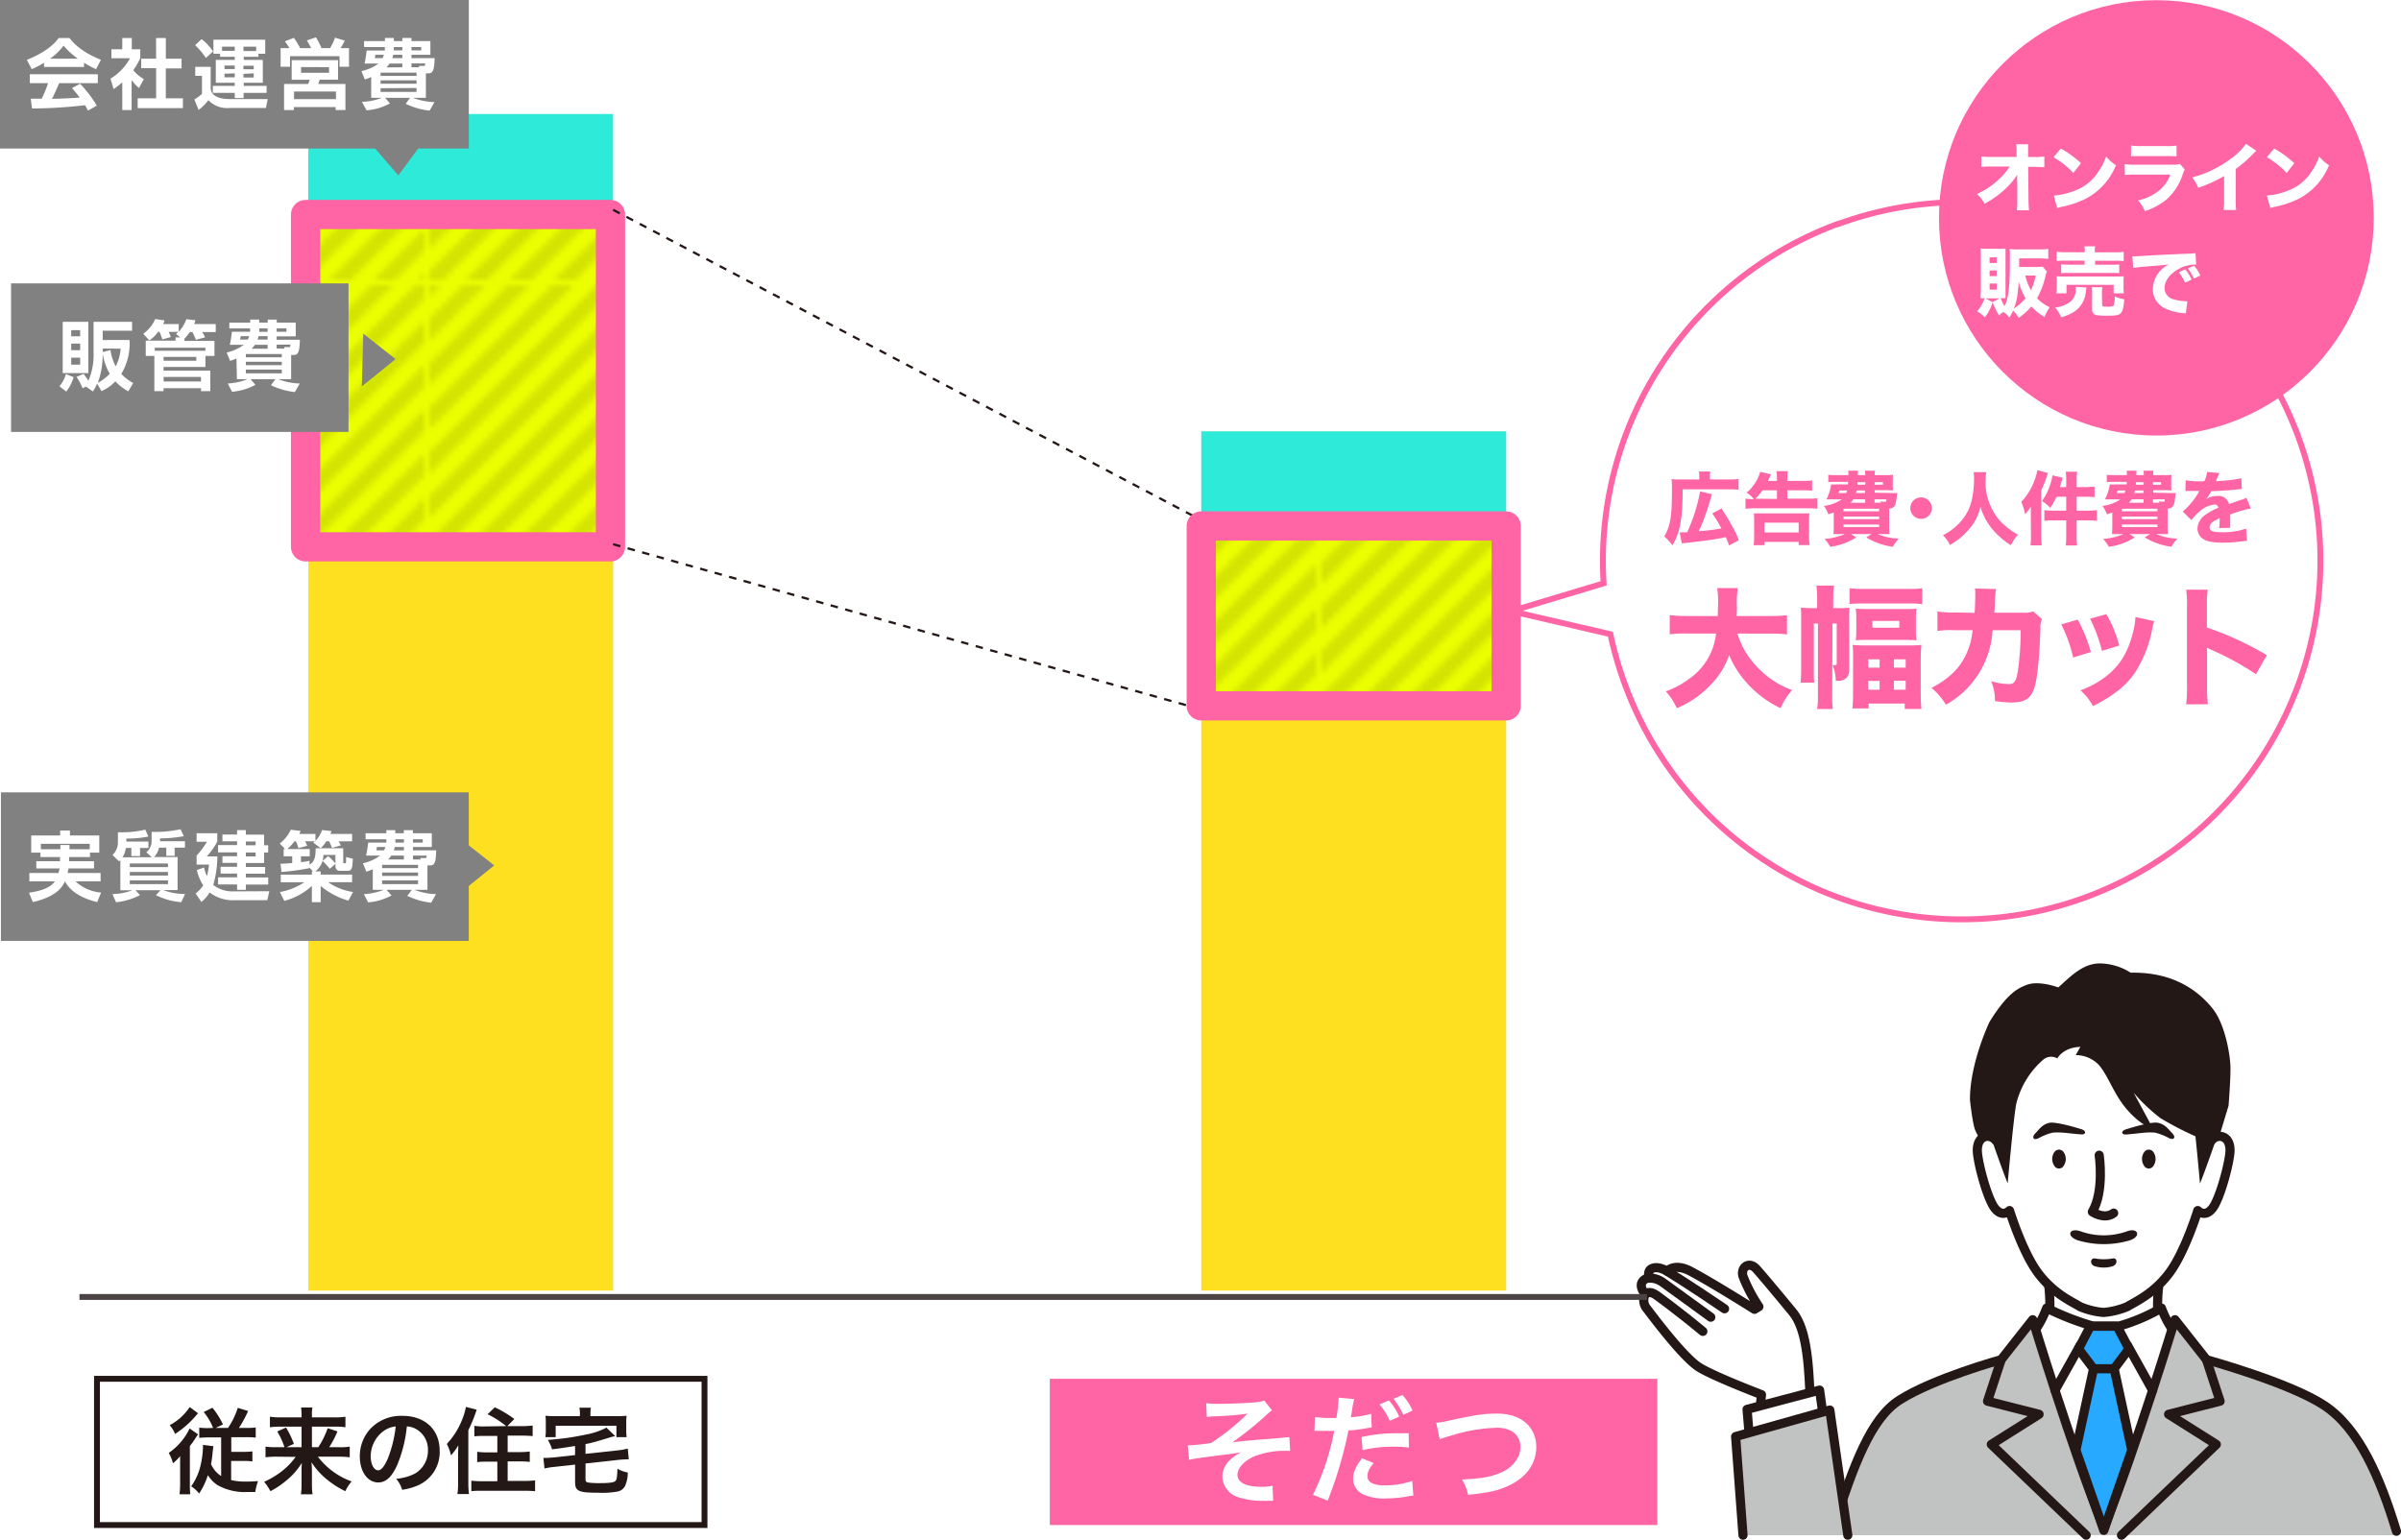 <svg xmlns="http://www.w3.org/2000/svg" xmlns:xlink="http://www.w3.org/1999/xlink" viewBox="0 0 490.93 314.93"><defs><style>.cls-1,.cls-10,.cls-15,.cls-17,.cls-20,.cls-8{fill:none;}.cls-2{fill:#231815;}.cls-3{isolation:isolate;}.cls-4{fill:#ffe021;}.cls-5{fill:#ecff00;}.cls-5,.cls-7,.cls-9{stroke:#ecff00;}.cls-14,.cls-15,.cls-20,.cls-5,.cls-7,.cls-9{stroke-miterlimit:10;stroke-width:1.2px;}.cls-6{fill:#2eead8;}.cls-7,.cls-9{opacity:0.12;mix-blend-mode:multiply;}.cls-7{fill:url(#新規パターンスウォッチ_23);}.cls-14,.cls-8{stroke:#ff64a5;}.cls-16,.cls-17,.cls-19,.cls-8{stroke-linecap:round;stroke-linejoin:round;}.cls-8{stroke-width:5.98px;}.cls-9{fill:url(#新規パターンスウォッチ_23-3);}.cls-10,.cls-15,.cls-16,.cls-17,.cls-19{stroke:#231815;}.cls-10{stroke-width:0.46px;stroke-dasharray:1.54;}.cls-11{fill:#ff64a5;}.cls-12,.cls-14,.cls-16{fill:#fff;}.cls-13{fill:#818181;}.cls-16,.cls-17,.cls-19{stroke-width:1.87px;}.cls-18{fill:#c1c2c2;}.cls-19{fill:#27a9ff;}.cls-20{stroke:#4c4345;}</style><pattern id="新規パターンスウォッチ_23" data-name="新規パターンスウォッチ 23" width="75.42" height="75.42" patternTransform="translate(-94.54 -32.82) scale(1.2 1.2)" patternUnits="userSpaceOnUse" viewBox="0 0 75.42 75.42"><rect class="cls-1" width="75.42" height="75.42"/><polygon class="cls-2" points="58.73 -56.84 -56.84 58.73 -58.73 56.84 56.84 -58.73 58.73 -56.84"/><polygon class="cls-1" points="60.62 -54.96 -54.96 60.61 -56.84 58.73 58.73 -56.84 60.62 -54.96"/><polygon class="cls-2" points="62.5 -53.07 -53.07 62.5 -54.96 60.61 60.62 -54.96 62.5 -53.07"/><polygon class="cls-1" points="64.39 -51.19 -51.19 64.39 -53.07 62.5 62.5 -53.07 64.39 -51.19"/><polygon class="cls-2" points="66.27 -49.3 -49.3 66.27 -51.19 64.39 64.39 -51.19 66.27 -49.3"/><polygon class="cls-1" points="68.16 -47.41 -47.41 68.16 -49.3 66.27 66.27 -49.3 68.16 -47.41"/><polygon class="cls-2" points="70.04 -45.53 -45.53 70.04 -47.41 68.16 68.16 -47.41 70.04 -45.53"/><polygon class="cls-1" points="71.93 -43.64 -43.65 71.93 -45.53 70.04 70.04 -45.53 71.93 -43.64"/><polygon class="cls-2" points="73.81 -41.76 -41.76 73.81 -43.65 71.93 71.93 -43.64 73.81 -41.76"/><polygon class="cls-1" points="75.7 -39.87 -39.87 75.7 -41.76 73.81 73.81 -41.76 75.7 -39.87"/><polygon class="cls-2" points="77.58 -37.99 -37.99 77.58 -39.87 75.7 75.7 -39.87 77.58 -37.99"/><polygon class="cls-1" points="79.47 -36.1 -36.1 79.47 -37.99 77.58 77.58 -37.99 79.47 -36.1"/><polygon class="cls-2" points="81.36 -34.22 -34.22 81.35 -36.1 79.47 79.47 -36.1 81.36 -34.22"/><polygon class="cls-1" points="83.24 -32.33 -32.33 83.24 -34.22 81.35 81.36 -34.22 83.24 -32.33"/><polygon class="cls-2" points="85.13 -30.45 -30.45 85.13 -32.33 83.24 83.24 -32.33 85.13 -30.45"/><polygon class="cls-1" points="87.01 -28.56 -28.56 87.01 -30.45 85.13 85.13 -30.45 87.01 -28.56"/><polygon class="cls-2" points="88.9 -26.68 -26.68 88.9 -28.56 87.01 87.01 -28.56 88.9 -26.68"/><polygon class="cls-1" points="90.78 -24.79 -24.79 90.78 -26.68 88.9 88.9 -26.68 90.78 -24.79"/><polygon class="cls-2" points="92.67 -22.9 -22.9 92.67 -24.79 90.78 90.78 -24.79 92.67 -22.9"/><polygon class="cls-1" points="94.55 -21.02 -21.02 94.55 -22.9 92.67 92.67 -22.9 94.55 -21.02"/><polygon class="cls-2" points="96.44 -19.13 -19.13 96.44 -21.02 94.55 94.55 -21.02 96.44 -19.13"/><polygon class="cls-1" points="98.32 -17.25 -17.25 98.32 -19.13 96.44 96.44 -19.13 98.32 -17.25"/><polygon class="cls-2" points="100.21 -15.36 -15.36 100.21 -17.25 98.32 98.32 -17.25 100.21 -15.36"/><polygon class="cls-1" points="102.1 -13.48 -13.48 102.09 -15.36 100.21 100.21 -15.36 102.1 -13.48"/><polygon class="cls-2" points="103.98 -11.59 -11.59 103.98 -13.48 102.09 102.1 -13.48 103.98 -11.59"/><polygon class="cls-1" points="105.87 -9.71 -9.71 105.87 -11.59 103.98 103.98 -11.59 105.87 -9.71"/><polygon class="cls-2" points="107.75 -7.82 -7.82 107.75 -9.71 105.87 105.87 -9.71 107.75 -7.82"/><polygon class="cls-1" points="109.64 -5.93 -5.93 109.64 -7.82 107.75 107.75 -7.82 109.64 -5.93"/><polygon class="cls-2" points="111.52 -4.05 -4.05 111.52 -5.93 109.64 109.64 -5.93 111.52 -4.05"/><polygon class="cls-1" points="113.41 -2.16 -2.16 113.41 -4.05 111.52 111.52 -4.05 113.41 -2.16"/><polygon class="cls-2" points="115.29 -0.28 -0.28 115.29 -2.16 113.41 113.41 -2.16 115.29 -0.28"/><polygon class="cls-1" points="117.18 1.61 1.61 117.18 -0.28 115.29 115.29 -0.28 117.18 1.61"/><polygon class="cls-2" points="119.06 3.49 3.49 119.06 1.61 117.18 117.18 1.61 119.06 3.49"/><polygon class="cls-1" points="120.95 5.38 5.38 120.95 3.49 119.06 119.06 3.49 120.95 5.38"/><polygon class="cls-2" points="122.84 7.26 7.26 122.83 5.38 120.95 120.95 5.38 122.84 7.26"/><polygon class="cls-1" points="124.72 9.15 9.15 124.72 7.26 122.83 122.84 7.26 124.72 9.15"/><polygon class="cls-2" points="126.61 11.03 11.04 126.61 9.15 124.72 124.72 9.15 126.61 11.03"/><polygon class="cls-1" points="128.49 12.92 12.92 128.49 11.04 126.61 126.61 11.03 128.49 12.92"/><polygon class="cls-2" points="130.38 14.81 14.81 130.38 12.92 128.49 128.49 12.92 130.38 14.81"/><polygon class="cls-1" points="132.26 16.69 16.69 132.26 14.81 130.38 130.38 14.81 132.26 16.69"/><polygon class="cls-2" points="134.15 18.58 18.58 134.15 16.69 132.26 132.26 16.69 134.15 18.58"/><polygon class="cls-1" points="136.03 20.46 20.46 136.03 18.58 134.15 134.15 18.58 136.03 20.46"/></pattern><pattern id="新規パターンスウォッチ_23-3" data-name="新規パターンスウォッチ 23" width="75.42" height="75.42" patternTransform="translate(-94.54 -28.3) scale(1.2 1.2)" patternUnits="userSpaceOnUse" viewBox="0 0 75.42 75.42"><rect class="cls-1" width="75.42" height="75.42"/><polygon class="cls-2" points="58.73 -56.84 -56.84 58.73 -58.73 56.84 56.84 -58.73 58.73 -56.84"/><polygon class="cls-1" points="60.62 -54.96 -54.96 60.61 -56.84 58.73 58.73 -56.84 60.62 -54.96"/><polygon class="cls-2" points="62.5 -53.07 -53.07 62.5 -54.96 60.61 60.62 -54.96 62.5 -53.07"/><polygon class="cls-1" points="64.39 -51.19 -51.19 64.39 -53.07 62.5 62.5 -53.07 64.39 -51.19"/><polygon class="cls-2" points="66.27 -49.3 -49.3 66.27 -51.19 64.39 64.39 -51.19 66.27 -49.3"/><polygon class="cls-1" points="68.16 -47.41 -47.41 68.16 -49.3 66.27 66.27 -49.3 68.16 -47.41"/><polygon class="cls-2" points="70.04 -45.53 -45.53 70.04 -47.41 68.16 68.16 -47.41 70.04 -45.53"/><polygon class="cls-1" points="71.93 -43.64 -43.65 71.93 -45.53 70.04 70.04 -45.53 71.93 -43.64"/><polygon class="cls-2" points="73.81 -41.76 -41.76 73.81 -43.65 71.93 71.93 -43.64 73.81 -41.76"/><polygon class="cls-1" points="75.7 -39.87 -39.87 75.7 -41.76 73.81 73.81 -41.76 75.7 -39.87"/><polygon class="cls-2" points="77.58 -37.99 -37.99 77.58 -39.87 75.7 75.7 -39.87 77.58 -37.99"/><polygon class="cls-1" points="79.47 -36.1 -36.1 79.47 -37.99 77.58 77.58 -37.99 79.47 -36.1"/><polygon class="cls-2" points="81.36 -34.22 -34.22 81.35 -36.1 79.47 79.47 -36.1 81.36 -34.22"/><polygon class="cls-1" points="83.24 -32.33 -32.33 83.24 -34.22 81.35 81.36 -34.22 83.24 -32.33"/><polygon class="cls-2" points="85.13 -30.45 -30.45 85.13 -32.33 83.24 83.24 -32.33 85.13 -30.45"/><polygon class="cls-1" points="87.01 -28.56 -28.56 87.01 -30.45 85.13 85.13 -30.45 87.01 -28.56"/><polygon class="cls-2" points="88.9 -26.68 -26.68 88.9 -28.56 87.01 87.01 -28.56 88.9 -26.68"/><polygon class="cls-1" points="90.78 -24.79 -24.79 90.78 -26.68 88.9 88.9 -26.68 90.78 -24.79"/><polygon class="cls-2" points="92.67 -22.9 -22.9 92.67 -24.79 90.78 90.78 -24.79 92.67 -22.9"/><polygon class="cls-1" points="94.55 -21.02 -21.02 94.55 -22.9 92.67 92.67 -22.9 94.55 -21.02"/><polygon class="cls-2" points="96.44 -19.13 -19.13 96.44 -21.02 94.55 94.55 -21.02 96.44 -19.13"/><polygon class="cls-1" points="98.32 -17.25 -17.25 98.32 -19.13 96.44 96.44 -19.13 98.32 -17.25"/><polygon class="cls-2" points="100.21 -15.36 -15.36 100.21 -17.25 98.32 98.32 -17.25 100.21 -15.36"/><polygon class="cls-1" points="102.1 -13.48 -13.48 102.09 -15.36 100.21 100.21 -15.36 102.1 -13.48"/><polygon class="cls-2" points="103.98 -11.59 -11.59 103.98 -13.48 102.09 102.1 -13.48 103.98 -11.59"/><polygon class="cls-1" points="105.87 -9.71 -9.71 105.87 -11.59 103.98 103.98 -11.59 105.87 -9.71"/><polygon class="cls-2" points="107.75 -7.82 -7.82 107.75 -9.71 105.87 105.87 -9.71 107.75 -7.82"/><polygon class="cls-1" points="109.64 -5.93 -5.93 109.64 -7.82 107.75 107.75 -7.82 109.64 -5.93"/><polygon class="cls-2" points="111.52 -4.05 -4.05 111.52 -5.93 109.64 109.64 -5.93 111.52 -4.05"/><polygon class="cls-1" points="113.41 -2.16 -2.16 113.41 -4.05 111.52 111.52 -4.05 113.41 -2.16"/><polygon class="cls-2" points="115.29 -0.28 -0.28 115.29 -2.16 113.41 113.41 -2.16 115.29 -0.28"/><polygon class="cls-1" points="117.18 1.61 1.61 117.18 -0.28 115.29 115.29 -0.28 117.18 1.61"/><polygon class="cls-2" points="119.06 3.49 3.49 119.06 1.61 117.18 117.18 1.61 119.06 3.49"/><polygon class="cls-1" points="120.95 5.38 5.38 120.95 3.49 119.06 119.06 3.49 120.95 5.38"/><polygon class="cls-2" points="122.84 7.26 7.26 122.83 5.38 120.95 120.95 5.38 122.84 7.26"/><polygon class="cls-1" points="124.72 9.15 9.15 124.72 7.26 122.83 122.84 7.26 124.72 9.15"/><polygon class="cls-2" points="126.61 11.03 11.04 126.61 9.15 124.72 124.72 9.15 126.61 11.03"/><polygon class="cls-1" points="128.49 12.92 12.92 128.49 11.04 126.61 126.61 11.03 128.49 12.92"/><polygon class="cls-2" points="130.38 14.81 14.81 130.38 12.92 128.49 128.49 12.92 130.38 14.81"/><polygon class="cls-1" points="132.26 16.69 16.69 132.26 14.81 130.38 130.38 14.81 132.26 16.69"/><polygon class="cls-2" points="134.15 18.58 18.58 134.15 16.69 132.26 132.26 16.69 134.15 18.58"/><polygon class="cls-1" points="136.03 20.46 20.46 136.03 18.58 134.15 134.15 18.58 136.03 20.46"/></pattern></defs><g class="cls-3"><g id="レイヤー_1" data-name="レイヤー 1"><rect class="cls-4" x="63.02" y="111.83" width="62.34" height="152.14"/><rect class="cls-5" x="63.02" y="43.12" width="62.34" height="68.2"/><rect class="cls-6" x="63.02" y="23.32" width="62.34" height="19.58"/><rect class="cls-4" x="245.62" y="145.85" width="62.34" height="118.12"/><rect class="cls-6" x="245.62" y="88.22" width="62.34" height="18.17"/><rect class="cls-5" x="245.62" y="107.77" width="62.34" height="37.08"/><rect class="cls-7" x="63.02" y="43.12" width="62.34" height="68.2"/><rect class="cls-8" x="62.48" y="43.88" width="62.34" height="67.96"/><rect class="cls-9" x="245.62" y="106.77" width="62.34" height="38.08"/><line class="cls-10" x1="125.36" y1="42.91" x2="245.62" y2="106.39"/><path class="cls-2" d="M36.83,300.06c0-.83,0-.95,0-2.22a10,10,0,0,1-1.46,1.45,8.54,8.54,0,0,0-.87-2.12,12.67,12.67,0,0,0,4.27-5l1.74,1.21a9.74,9.74,0,0,0-.63.92,16.36,16.36,0,0,1-1.06,1.46v7.62a21.28,21.28,0,0,0,.08,2.25H36.71a17.38,17.38,0,0,0,.12-2.23Zm3.67-11a2.68,2.68,0,0,0-.35.39,19.69,19.69,0,0,1-4.34,3.83,8,8,0,0,0-1.1-1.79,11.15,11.15,0,0,0,4.08-3.7Zm3.07,3a11.66,11.66,0,0,0-1.92-3.25l1.78-.88a15.7,15.7,0,0,1,2.16,3.42l-1.5.71h2.53a15.65,15.65,0,0,0,2-4.11l2.11.65a23.44,23.44,0,0,1-1.88,3.46h1.5a14.63,14.63,0,0,0,1.94-.09v2.07a18.46,18.46,0,0,0-2-.09h-3v3h2.42a13.12,13.12,0,0,0,1.9-.1v2.06a14.15,14.15,0,0,0-1.94-.1H47.26v3.91a12.43,12.43,0,0,0,3,.31c.67,0,1.25,0,2.5-.1a11.74,11.74,0,0,0-.56,2.23l-1.57,0a11.3,11.3,0,0,1-6.21-1.44,6.78,6.78,0,0,1-1.92-2,14.71,14.71,0,0,1-1.78,3.75A7,7,0,0,0,39.09,304,11.91,11.91,0,0,0,41,299.75a17.56,17.56,0,0,0,.5-3.79,3,3,0,0,0,0-.44l2.15.28c-.06.33-.1.54-.16,1.1a24,24,0,0,1-.34,2.56,5.52,5.52,0,0,0,2.07,2.44V294H42.8a17.09,17.09,0,0,0-2.06.09V292a14.42,14.42,0,0,0,1.91.09Z"/><path class="cls-2" d="M56.53,297.94a18.57,18.57,0,0,0-2.24.12v-2.18a13.41,13.41,0,0,0,2.23.12h1.65a15.91,15.91,0,0,0-1.48-3.22l1.8-.8a18.47,18.47,0,0,1,1.6,3.34l-1.52.68h3.09v-4.2H57.32a16.26,16.26,0,0,0-2.13.12v-2.16a14.11,14.11,0,0,0,2.25.14h4.22v-.54a13.37,13.37,0,0,0-.09-1.48h2.3a8.2,8.2,0,0,0-.09,1.5v.52h4.57a12.49,12.49,0,0,0,2.28-.14v2.16a12.37,12.37,0,0,0-2.15-.12h-4.7V296h1.3A17.31,17.31,0,0,0,67,292.11l2,.66A19.21,19.21,0,0,1,67.31,296h2a11.48,11.48,0,0,0,2.2-.12v2.18a18,18,0,0,0-2.3-.12H65A15,15,0,0,0,71.9,303a8.39,8.39,0,0,0-1.29,2,18.78,18.78,0,0,1-4.36-2.91,14.84,14.84,0,0,1-2.55-3c.06,1,.08,1.42.08,1.83v2.71a11.94,11.94,0,0,0,.13,2H61.53a12.43,12.43,0,0,0,.13-2V301c0-.6,0-1,.06-1.79a14.33,14.33,0,0,1-3.19,3.62A17.69,17.69,0,0,1,55.29,305,10,10,0,0,0,54,303.08a16.72,16.72,0,0,0,4.71-3.1,14.27,14.27,0,0,0,1.74-2Z"/><path class="cls-2" d="M81.24,299.59c-1.1,2.49-2.33,3.62-3.9,3.62-2.19,0-3.77-2.23-3.77-5.33a8.26,8.26,0,0,1,2.12-5.6,8.59,8.59,0,0,1,6.6-2.69c4.61,0,7.61,2.81,7.61,7.14a7.4,7.4,0,0,1-4.67,7.17,12.21,12.21,0,0,1-3,.81A6,6,0,0,0,81,302.46a10.24,10.24,0,0,0,3.83-1.06,5.39,5.39,0,0,0,2.67-4.81,4.78,4.78,0,0,0-2.37-4.27,4.15,4.15,0,0,0-1.94-.57A27.62,27.62,0,0,1,81.24,299.59Zm-2.83-6.88a6.44,6.44,0,0,0-2.61,5.19c0,1.58.67,2.83,1.52,2.83.63,0,1.28-.81,2-2.46a25.34,25.34,0,0,0,1.59-6.51A4.93,4.93,0,0,0,78.41,292.71Z"/><path class="cls-2" d="M93.66,297.81c0-.5,0-.89.06-2.2a13.27,13.27,0,0,1-1.5,2.06,10.09,10.09,0,0,0-.86-2.33,15.65,15.65,0,0,0,3.17-5.08,12.47,12.47,0,0,0,.73-2.5l2.21.56a31.09,31.09,0,0,1-1.71,4.21v10.82a17.28,17.28,0,0,0,.13,2.23H93.53a13.85,13.85,0,0,0,.13-2.25Zm9.84-6.12a19,19,0,0,0-3.81-2.43l1.48-1.42a23.25,23.25,0,0,1,4,2.39l-1.44,1.46h2.9a17.68,17.68,0,0,0,2.28-.12v2.16c-.67-.06-1.4-.1-2.23-.1h-2.88V297h2.39a16.37,16.37,0,0,0,2.13-.12V299c-.62-.06-1.31-.1-2.12-.1h-2.4v4h3.33a21.34,21.34,0,0,0,2.28-.11V305c-.69-.06-1.34-.09-2.3-.09H98.66c-.94,0-1.58,0-2.29.09v-2.15a20.36,20.36,0,0,0,2.21.11h3.11v-4h-2c-.81,0-1.48,0-2.12.1v-2.12a15.89,15.89,0,0,0,2.12.12h2v-3.37H99.18c-.81,0-1.52,0-2.19.1v-2.16a12.49,12.49,0,0,0,2.17.12Z"/><path class="cls-2" d="M117.58,295.75c-2.35.38-2.35.38-4.69.69a9.6,9.6,0,0,0-.88-1.94,51.86,51.86,0,0,0,7.85-1.1A14.33,14.33,0,0,0,124,292l1.79,1.73a12.45,12.45,0,0,0-1.48.4c-2.23.67-3.3,1-4.59,1.23v2l6.57-.71a13.5,13.5,0,0,0,2.07-.37l.21,2.2a2.31,2.31,0,0,0-.34,0c-.35,0-1.25.06-1.77.11l-6.74.74v3.19c0,.48.1.6.54.71a17.45,17.45,0,0,0,2.34.12c1.86,0,2.79-.12,3.15-.37s.42-.73.5-2.58a6.14,6.14,0,0,0,2.11.77,6.71,6.71,0,0,1-.44,2.48,2.16,2.16,0,0,1-1.71,1.43,17.79,17.79,0,0,1-3.9.23c-4,0-4.72-.31-4.72-2.18v-3.57l-4.17.46a14.47,14.47,0,0,0-2.09.34l-.22-2.17h.39c.38,0,1.21-.06,1.73-.1l4.36-.48Zm1-6.72a5.1,5.1,0,0,0-.12-1.11h2.36a5.8,5.8,0,0,0-.09,1.11v.62H126a20.67,20.67,0,0,0,2.13-.08,8.8,8.8,0,0,0-.08,1.43v1.46a10.91,10.91,0,0,0,.08,1.48h-2.09v-2.33H113.62v2.33h-2.11a8.32,8.32,0,0,0,.09-1.5V291a9.87,9.87,0,0,0-.07-1.43,20,20,0,0,0,2.11.08h4.92Z"/><rect class="cls-11" x="214.65" y="282.01" width="124.22" height="29.91"/><path class="cls-12" d="M246.63,287a15.84,15.84,0,0,0,2.38.13c2.19,0,5.32-.13,7.21-.27a8.58,8.58,0,0,0,2.28-.39l1.58,2a10.13,10.13,0,0,0-1.41,1.19A70.31,70.31,0,0,1,252,295c1.21-.17,3-.34,5.9-.58l3.2-.25,1.73-.17a4,4,0,0,0,.8-.09l.17,2.84h-.73a16.43,16.43,0,0,0-6.75,1.19c-2,.9-3.3,2.39-3.3,3.7,0,1.58,1.75,2.46,4.88,2.46a9.35,9.35,0,0,0,2.3-.22l.12,3.09a8.06,8.06,0,0,0-.89,0c-.17,0-.56,0-1.24,0h-.32a15.55,15.55,0,0,1-4.51-.69,4.55,4.55,0,0,1-3.43-4.25,4.65,4.65,0,0,1,1.31-3.16,8.33,8.33,0,0,1,2.6-1.85c-1,.19-1.82.32-3,.46s-2,.24-2.68.34c-1,.12-2.28.29-3.9.54a7.94,7.94,0,0,0-1.12.24l-.29-3a2.15,2.15,0,0,0,.39,0c.48,0,1.5-.08,2.08-.15l.93-.12c.58-.05.82-.1,1.38-.19a46.25,46.25,0,0,0,7.45-6,60.13,60.13,0,0,1-6.77.54,13.3,13.3,0,0,0-1.55.14Z"/><path class="cls-12" d="M268.87,289.82a20,20,0,0,0,3.25.21l1.12,0a31.28,31.28,0,0,0,.46-3.72,2.72,2.72,0,0,0,0-.44l3.21.29a13.78,13.78,0,0,0-.46,2.34c-.12.68-.15.83-.25,1.38a20.63,20.63,0,0,0,4.16-.72l.12,2.79-.78.12a31,31,0,0,1-4,.51c-.27,1.51-.87,4.09-1.51,6.3a79,79,0,0,1-2.72,8.05l-3-1.19a52.16,52.16,0,0,0,4.34-13.08l-.31,0H271l-.78,0c-.44,0-.78,0-1,0a3,3,0,0,0-.46,0Zm12,9.43c-1,1.22-1.26,1.83-1.26,2.7,0,1.24,1.21,1.87,3.64,1.87a17.66,17.66,0,0,0,5.51-.92l.22,3c-.44.05-.63.07-1.19.17a25.65,25.65,0,0,1-4.52.41,9.82,9.82,0,0,1-4.88-1,3.52,3.52,0,0,1-1.72-3c0-1.31.46-2.38,1.8-4.23Zm7.21-3.18a23.64,23.64,0,0,0-3.06-.17,26.46,26.46,0,0,0-6.41.7l-.22-2.67a31,31,0,0,1,7.24-.78l2.4,0ZM284,286.44a12.64,12.64,0,0,1,2.09,3.3l-1.92.88a14.44,14.44,0,0,0-2.09-3.38Zm2.94,2.94a15.86,15.86,0,0,0-2-3.28l1.82-.78a12.71,12.71,0,0,1,2.07,3.18Z"/><path class="cls-12" d="M293.67,291a16.4,16.4,0,0,0,2.84-.49c5.54-1.19,6.85-1.38,9.67-1.38,4.81,0,7.94,2.7,7.94,6.83,0,3.31-1.94,6.1-5.39,7.78-2.21,1.1-4.11,1.53-8.55,2a10.37,10.37,0,0,0-1.24-3.14c3.89-.17,5.93-.53,8-1.43a6.77,6.77,0,0,0,3.67-3.6,5.38,5.38,0,0,0,.26-1.73,3.58,3.58,0,0,0-1.84-3.16,6.31,6.31,0,0,0-3.13-.65,34.4,34.4,0,0,0-9.57,1.72,8.94,8.94,0,0,0-1.94.68Z"/><line class="cls-10" x1="125.36" y1="111.31" x2="243.03" y2="144.37"/><rect class="cls-13" x="2.26" y="57.96" width="69" height="30.38"/><path class="cls-12" d="M15.06,77.15a8.71,8.71,0,0,1-1.52,2.94L12.15,79a6.14,6.14,0,0,0,1.32-2.5ZM12.82,65.82h5.25V76.31H12.82Zm1.74,1.71v1.25h1.83V67.53Zm0,2.75v1.35h1.83V70.28Zm0,2.88v1.42h1.83V73.16Zm5.3,5.3A10.17,10.17,0,0,1,19,80.07l-1.42-1-.7.35a9.23,9.23,0,0,0-1.26-2.33l1.45-.61a8.68,8.68,0,0,1,1,1.41,13.34,13.34,0,0,0,1.06-5.73V65.82H27v1.82H21v1.9h5.49a12,12,0,0,1-1.69,6.94,9.78,9.78,0,0,0,2.43,1.86l-1,1.7A10.17,10.17,0,0,1,23.59,78a8.81,8.81,0,0,1-2.84,2Zm2.6-2A11.7,11.7,0,0,1,21,72.32a17.05,17.05,0,0,1-1,6A10.18,10.18,0,0,0,22.46,76.44ZM21,71.29V72l1.59-.39a10,10,0,0,0,1.07,3.32,9,9,0,0,0,1-3.62Z"/><path class="cls-12" d="M36.84,69,36,68.33l.47-.45h-2a6.1,6.1,0,0,1,.45,1.06l-1.74.48a8.42,8.42,0,0,0-.58-1.54h-.29a6.61,6.61,0,0,1-1.78,1.74l-1.24-1.36a7.1,7.1,0,0,0,2.44-3l1.92.27a4.94,4.94,0,0,1-.3.75h3.19v1.57a7.13,7.13,0,0,0,1.56-2.57l1.85.22a4.32,4.32,0,0,1-.26.78h4.42v1.64H41.32A4.71,4.71,0,0,1,41.93,69l-1.88.5a11.91,11.91,0,0,0-.7-1.57H38.8a9.44,9.44,0,0,1-1.09,1.34v.45h6.14V72.8H42v2.25H33.44v.76H43V80H41.1V79.4H33.44V80H31.56V72.8H29.8V69.67h6.1V69ZM42,71.13H31.64v.61H42Zm-8.54,2.66h6.68V73H33.44Zm0,4.24H41.1v-.94H33.44Z"/><path class="cls-12" d="M48.35,73.32c-.59.25-.91.37-1.3.5l-.7-1.72a9.41,9.41,0,0,0,3.5-1.57H47c.23-1.22.26-1.36.42-2.67h3.72a.65.65,0,0,0,0-.2v-.49H46.89V66h4.27v-.64H53V66h1.74v-.64h1.85V66h3.88v2.8H56.57v.69h4.75c-.07,2.14-.23,3.12-1.23,3.12h-.56v4.94H56.87a13.27,13.27,0,0,0,4.42.89l-1,1.75a15,15,0,0,1-4.89-1.4l.93-1.24h-5.1l1,1.16a12.19,12.19,0,0,1-4.78,1.42l-.88-1.69a12.9,12.9,0,0,0,4.07-.89h-2.2Zm.86-4.56c0,.07-.08.46-.12.69h1.57a3.22,3.22,0,0,0,.28-.69Zm1.06,3.65v.67h7.35v-.67Zm0,1.58v.7h7.35V74Zm0,1.6v.77h7.35v-.77Zm4.45-4.27v-.79H52.11a5.37,5.37,0,0,1-.64.79Zm0-2.56H52.85a2.81,2.81,0,0,1-.2.69h2.07Zm0-.9v-.69H53v.69Zm1.85,0h2v-.69h-2Zm1.58,3.46L58.08,71h1c.17,0,.3,0,.3-.51H56.57v.79Z"/><rect class="cls-13" width="95.86" height="30.38"/><path class="cls-12" d="M9,12.84a20.52,20.52,0,0,1-2.51,1.31l-1-1.91C9.26,10.75,11.11,9,12,7.78h2.21c.84,1.06,2.37,2.8,6.43,4.46l-1,1.9a15.44,15.44,0,0,1-2.46-1.33v.89H9Zm9,9.78c-.17-.31-.28-.54-.62-1.1a98.77,98.77,0,0,1-10.84.67l-.25-2,2.23,0A22.59,22.59,0,0,0,9.83,17H6.1V15.18H20V17h-7.9c-.59,1.39-1,2.28-1.46,3.21.5,0,3.1-.06,5.65-.26-.34-.47-.75-1-1.57-1.94l1.65-.89a24.92,24.92,0,0,1,3.42,4.48ZM15.91,12A16.09,16.09,0,0,1,13,9.34,12.4,12.4,0,0,1,10.24,12Z"/><path class="cls-12" d="M26.91,22.5H25V16.84a16.57,16.57,0,0,1-1.77,1.38l-.64-2.13a11.15,11.15,0,0,0,4-4.18H22.78V10.08H25V7.78h1.95v2.3h1.73v1.83a15.48,15.48,0,0,1-1.43,2.45,7.42,7.42,0,0,0,2.16,1.81L28.42,18a10.46,10.46,0,0,1-1.51-1.61Zm5-14.72h2V12h3.21v2H33.9v6.11h3.5v2H28.15v-2h3.77V13.94H28.87V12h3.05Z"/><path class="cls-12" d="M39.92,13.67h3.16V18c0,1.25,1.12,2.26,3.85,2.26h7.81l-.36,1.82H47a5.3,5.3,0,0,1-4.39-1.59,10.14,10.14,0,0,1-2,2l-.87-2.14a10.28,10.28,0,0,0,1.56-1.15V15.51H39.92ZM41.21,8a10.94,10.94,0,0,1,2.35,2.51L42.1,11.86a14.79,14.79,0,0,0-2.2-2.62ZM45,11H43.64V8.12H54.23V11H52.84v.61h-3v.64h3.9v4.68h-3.9v.64h4.68V19H49.81v1.05H48V19H43.52V17.57H48v-.64H44.12V12.25H48v-.64H45ZM48,10.4V9.55h-2.6v.85Zm-2.1,3v.73H48v-.73Zm0,1.67v.75H48V15Zm3.88-4.63h2.6V9.55h-2.6Zm0,3v.73h2.1v-.73Zm0,1.67v.75h2.1V15Z"/><path class="cls-12" d="M59.19,9.85a15.22,15.22,0,0,0-.94-1.4l1.84-.71a16,16,0,0,1,1.29,2.11h2.25c-.33-.66-.69-1.25-.89-1.58l1.87-.63a15.23,15.23,0,0,1,1.13,2.21h1.75a9.86,9.86,0,0,0,1-2.14l2,.58a10,10,0,0,1-.87,1.56h1.74v3.81H69.42V11.49H59.3v2.17H57.38V9.85Zm9.93,2.45v4H65.37c-.06.17-.23.7-.31.87h5.57v5.33h-2v-.6H60.08v.6h-2V17.18H63a5,5,0,0,0,.33-.87H59.64v-4Zm-9,6.42v1.56h8.58V18.72Zm1.44-5v1.16h5.72V13.73Z"/><path class="cls-12" d="M75.9,15.76c-.59.25-.91.37-1.3.5l-.7-1.72A9.41,9.41,0,0,0,77.4,13H74.55c.23-1.22.26-1.36.42-2.67h3.72a.65.65,0,0,0,0-.2V9.62H74.44V8.4h4.27V7.76h1.82V8.4h1.74V7.76h1.86V8.4H88v2.81H84.13v.68h4.74C88.8,14,88.64,15,87.64,15h-.56v5H84.42a13.25,13.25,0,0,0,4.42.88l-1,1.75a15,15,0,0,1-4.89-1.4L83.84,20h-5.1l1,1.15a12,12,0,0,1-4.78,1.42L74,20.84A12.85,12.85,0,0,0,78.1,20H75.9Zm.86-4.55-.12.68h1.57a3.07,3.07,0,0,0,.28-.68Zm1.06,3.65v.67h7.35v-.67Zm0,1.57v.7h7.35v-.7Zm0,1.61v.76h7.35V18Zm4.45-4.28V13H79.66a5.37,5.37,0,0,1-.64.79Zm0-2.55H80.4a2.89,2.89,0,0,1-.2.68h2.07Zm0-.91V9.62H80.53v.68Zm1.86,0h2V9.62h-2Zm1.57,3.46-.06-.28h1c.17,0,.3,0,.3-.51H84.13v.79Z"/><rect class="cls-13" x="0.19" y="162.06" width="95.66" height="30.38"/><path class="cls-12" d="M14.13,175.3v.85h5.09v1.48H14c0,.18-.06.39-.17.92h6.74v1.72H15.44a8.67,8.67,0,0,0,5.23,2.29l-.79,1.95c-1.43-.36-5.08-1.35-6.59-4.24h0c-.61,1.23-1.73,3.1-6.58,4.24l-.78-1.92c2.29-.35,4.26-.9,5.29-2.32H6v-1.72h6c0-.23.1-.45.18-.92H7.42v-1.48h4.85v-.85h-4v-.91H6.38v-3.51H12.3v-1h2v1h6v3.51H18.4v.91Zm4.22-1.6v-1.12h-10v1.12h4v-.87h1.86v.87Z"/><path class="cls-12" d="M31.05,175.33l-1.13-1A3,3,0,0,0,31,172v-1.86a24.27,24.27,0,0,0,5.91-.53l.68,1.42a29,29,0,0,1-4.86.45v.58h5.09v1.31H35.71v1.67H34v-1.67H32.5a3.76,3.76,0,0,1-1,1.92h4.81v6.76H33.37a12.41,12.41,0,0,0,4.47.8l-.78,1.67a13.7,13.7,0,0,1-5.18-1.44l.95-1H27.71l.91,1a13.46,13.46,0,0,1-4.9,1.46L23,182.87a12.36,12.36,0,0,0,4.07-.78H24.61v-6.2l-.27.29L23,174.87a3.49,3.49,0,0,0,1.11-2.65v-2a20.86,20.86,0,0,0,5.6-.53l.63,1.41a21.53,21.53,0,0,1-4.5.41v.61h4.51v1.31H28.64v1.67H26.86v-1.67H25.73a4.37,4.37,0,0,1-.7,1.92Zm3.3,1.28H26.54v.74h7.81Zm0,1.73H26.54v.74h7.81Zm0,1.73H26.54v.76h7.81Z"/><path class="cls-12" d="M55.07,182.28l-.42,1.84H48a7.75,7.75,0,0,1-5.14-1.59,7,7,0,0,1-1.68,1.95L40,182.75a6.58,6.58,0,0,0,1.55-1.67,9.53,9.53,0,0,1-1.3-3.13l1.47-.52a8.86,8.86,0,0,0,.6,1.78,17.15,17.15,0,0,0,.42-2.37H40.2V175a19.33,19.33,0,0,0,2.12-2.83H40.2v-1.75h4.22v1.75a15.25,15.25,0,0,1-2.15,3h2.17A21,21,0,0,1,43.6,181a6.45,6.45,0,0,0,4.07,1.32Zm-4.8-11.57H54v2.17h.83v1.49H54v2.14H50.27v.81h3.94v1.38H50.27v.77h4.57v1.46H50.27V182H48.48v-1.1H44.59v-1.46h3.89v-.77H45.11v-1.38h3.37v-.81h-3v-1.35h3v-.79H44.59v-1.49h3.89v-.77h-3v-1.4h3v-.9h1.79Zm2,1.4h-2v.77h2Zm0,2.26h-2v.79h2Z"/><path class="cls-12" d="M63.29,177.46v.1a45.6,45.6,0,0,1-5.73.78l-.21-1.67c.35,0,1.2-.06,2.4-.14v-1.39H58v-1.48h.3l-1.11-1.14a7.21,7.21,0,0,0,2.26-2.81l2,.24a3.28,3.28,0,0,1-.25.62h3.3V172a5.91,5.91,0,0,0,1.35-2.23l1.92.21a4.29,4.29,0,0,1-.21.59H72v1.51H69.23a6.21,6.21,0,0,1,.45.84l-1.79.5c-.15-.4-.42-1-.59-1.34h-.59a6.12,6.12,0,0,1-1.14,1.39l-1.51-1.12.32-.27h-2a5.93,5.93,0,0,1,.43.91l-1.8.48a8.55,8.55,0,0,0-.5-1.39h-.3a9.87,9.87,0,0,1-1.46,1.58h4.58v1.48H61.54v1.22c.92-.13,1.26-.19,1.75-.29v.8c1-.62,1.24-1.5,1.26-3.37h5.63v2.75c0,.21,0,.32.19.32.33,0,.36,0,.39-.28,0-.12,0-.84,0-1l1.38.35c-.08,1.69-.11,2.47-1.05,2.47H69.48c-.78,0-.9-.7-.9-1.06v-.36l-1.14,1a15.64,15.64,0,0,0-1.49-1.6l1.15-1a12,12,0,0,1,1.48,1.52v-1.75H66.12a4.2,4.2,0,0,1-1.65,3.37h1.1v.65H72v1.56H67.1a12,12,0,0,0,5.08,2l-.94,1.77a15.27,15.27,0,0,1-5.67-3v3.31h-1.8v-3.32a13.29,13.29,0,0,1-5.64,3.06l-.9-1.81a13.35,13.35,0,0,0,5-2H57.41v-1.56h6.36v-.65H64Z"/><path class="cls-12" d="M76.22,177.79c-.59.25-.92.37-1.31.5l-.7-1.72a9.31,9.31,0,0,0,3.5-1.57H74.86a23.68,23.68,0,0,0,.42-2.67H79a.65.65,0,0,0,0-.2v-.48H74.75v-1.22H79v-.64h1.82v.64h1.75v-.64h1.85v.64h3.87v2.81H84.44v.68h4.75C89.11,176.06,89,177,88,177H87.4v5H84.73a13.25,13.25,0,0,0,4.43.88l-1,1.75a15,15,0,0,1-4.89-1.4l.94-1.23H79.05l1,1.15a12,12,0,0,1-4.78,1.42l-.87-1.69a12.79,12.79,0,0,0,4.06-.88H76.22Zm.85-4.55c0,.06-.07.45-.12.68h1.57a3.07,3.07,0,0,0,.28-.68Zm1.06,3.65v.67h7.35v-.67Zm0,1.57v.7h7.35v-.7Zm0,1.61v.76h7.35v-.76Zm4.46-4.28V175H80a5.37,5.37,0,0,1-.64.79Zm0-2.55H80.72a3,3,0,0,1-.21.68h2.08Zm0-.91v-.68H80.84v.68Zm1.85,0h2v-.68h-2ZM86,175.79l-.06-.28h1c.17,0,.29,0,.29-.51H84.44v.79Z"/><path class="cls-14" d="M375.84,45.77a73.48,73.48,0,0,0-47.95,73.54L309,125l20.28,4.71a75.24,75.24,0,0,0,3,10.35,73.35,73.35,0,1,0,43.61-94.25Z"/><path class="cls-11" d="M347.45,97.33a4.26,4.26,0,0,0-.09-.88h2.33a4.47,4.47,0,0,0-.06.9v.72h3.85a15.87,15.87,0,0,0,2-.1v2.22a11.47,11.47,0,0,0-2-.1h-9.43c0,6-.53,8.82-2.09,11.46a10.28,10.28,0,0,0-1.67-1.83c1.23-2.07,1.57-4.09,1.57-9.34a19.66,19.66,0,0,0-.08-2.38,17.05,17.05,0,0,0,1.74.07h3.93Zm-4,11.54a2.88,2.88,0,0,0,.41,0l1.11,0a35,35,0,0,0,2.65-8.36l2.44.57c-.15.42-.15.42-.62,2.05-.36,1.17-1.14,3.36-1.64,4.53l-.47,1c2.13-.18,2.84-.28,4.65-.57A31.33,31.33,0,0,0,350.1,105L352,104c1.22,1.92,1.22,1.92,2,3.31a21,21,0,0,1,1.54,3.17l-2,1.08c-.29-.83-.41-1.11-.65-1.68-2.91.55-2.91.55-8.48,1.21-.26,0-.36,0-.54.06Z"/><path class="cls-11" d="M363.33,98.36V97.9a8.05,8.05,0,0,0-.1-1.53h2.33a9.32,9.32,0,0,0-.1,1.55v.44h3.2a12.62,12.62,0,0,0,1.86-.1v2.11a16.41,16.41,0,0,0-1.84-.09h-3.22V102h4.2a16.53,16.53,0,0,0,1.95-.09v2.15a15.5,15.5,0,0,0-1.94-.1H358.84a15.72,15.72,0,0,0-1.94.1V102a13.78,13.78,0,0,0,1.69.09,4.9,4.9,0,0,0-1.49-1.33,5.92,5.92,0,0,0,1.26-1.27,8.26,8.26,0,0,0,1.55-3l2.2.55c-.39.85-.51,1.1-.64,1.34Zm-4.75,13.15a15.87,15.87,0,0,0,.09-1.89v-3a12.7,12.7,0,0,0-.06-1.61c.49,0,.86,0,1.63,0h8.1c.76,0,1.14,0,1.63,0a12.13,12.13,0,0,0-.07,1.61v3a12.78,12.78,0,0,0,.1,1.87h-2.23v-.66h-7v.66Zm4.75-9.47v-1.76h-2.95A8.59,8.59,0,0,1,358.9,102Zm-2.56,6.87h7v-2h-7Z"/><path class="cls-11" d="M386.61,100.84c.62,0,.93,0,1.32,0a9.68,9.68,0,0,0-.13,1c-.15,1.1-.24,1.46-.52,1.77a1.39,1.39,0,0,1-1,.41v3.46a15.8,15.8,0,0,0,.06,1.76c-.37,0-.94,0-1.69,0h-.7a11.24,11.24,0,0,0,4.29.91,8.69,8.69,0,0,0-1.2,1.68,13.73,13.73,0,0,1-5.45-1.92l1.07-.67h-4.18l1.06.68a13.22,13.22,0,0,1-5.31,1.92,7.67,7.67,0,0,0-1.17-1.61,13.1,13.1,0,0,0,4.18-1h-.66c-.77,0-1.31,0-1.7,0a15.16,15.16,0,0,0,.07-1.63v-2.76c-.37.13-.57.18-1.12.34a6.77,6.77,0,0,0-.9-1.71,8,8,0,0,0,3.65-1.33h-1.81l-1.3,0a10.15,10.15,0,0,0,.94-3.07,11.72,11.72,0,0,0,1.34,0h2.11c0-.23,0-.29.05-.52h-2.54a10.83,10.83,0,0,0-1.54.07v-1.5a12.3,12.3,0,0,0,1.54.06h2.57a4.58,4.58,0,0,0-.06-.91h2.05a8.44,8.44,0,0,0-.07.91h1.53a3.57,3.57,0,0,0-.08-.91h2.09a3.41,3.41,0,0,0-.09.91h2.14c.47,0,1.23,0,1.62-.06a9.07,9.07,0,0,0-.06,1.32v.62a8.52,8.52,0,0,0,.05,1.24c-.51,0-1-.05-1.63-.05h-2.12v.52Zm-10.52-.52c-.1.31-.1.32-.18.52h1.57a3.2,3.2,0,0,0,.18-.52Zm.84,4.25h7.29v-.52h-7.29Zm0,1.61h7.29v-.52h-7.29Zm0,1.62h7.29v-.52h-7.29Zm4.44-5.67h-2.44a3.66,3.66,0,0,1-.55.71h3Zm-1.75-1.81c-.05.21-.07.29-.13.52h1.88v-.52Zm.19-1.7c0,.26,0,.33,0,.52h1.59v-.52Zm3.48.52H385v-.52h-1.66Zm1.34,3.7c-.05-.11-.07-.16-.13-.32a4.08,4.08,0,0,0,.76.11c.38,0,.43,0,.48-.5h-2.45v.71Z"/><path class="cls-11" d="M395,103.93a2.2,2.2,0,1,1-2.2-2.2A2.2,2.2,0,0,1,395,103.93Z"/><path class="cls-11" d="M406.14,96.58A8.6,8.6,0,0,0,406,98a11.87,11.87,0,0,0,1.81,7,10.56,10.56,0,0,0,2.63,2.9,10.29,10.29,0,0,0,2.19,1.44,7.9,7.9,0,0,0-1.45,2.18,15.62,15.62,0,0,1-4.07-3.62,12.73,12.73,0,0,1-2.18-4.27,10,10,0,0,1-2.52,4.84,14.7,14.7,0,0,1-3.71,3,7,7,0,0,0-1.44-2,11.22,11.22,0,0,0,3.11-2.23,9.9,9.9,0,0,0,2.75-4.78,20,20,0,0,0,.51-4.54,8.71,8.71,0,0,0-.08-1.36Z"/><path class="cls-11" d="M415.24,105.32c0-.54,0-.85,0-1.73a7,7,0,0,1-1.19,1.57,10.59,10.59,0,0,0-.76-2.5A12.88,12.88,0,0,0,416,98.23a9.39,9.39,0,0,0,.57-2.07l2.18.6c-.08.2-.08.2-.28.8a22.24,22.24,0,0,1-1.09,2.71v9.4a14.51,14.51,0,0,0,.1,1.88h-2.31a14.48,14.48,0,0,0,.1-1.89Zm7.24-7.09a13.16,13.16,0,0,0-.1-1.74h2.33a10.54,10.54,0,0,0-.1,1.76v1.37h1.87a13.11,13.11,0,0,0,1.79-.1v2.17c-.83-.07-1.24-.09-1.79-.09h-1.87v2.84h2.28a13.43,13.43,0,0,0,1.87-.1v2.19a14.15,14.15,0,0,0-1.84-.1h-2.31v3.14a12.93,12.93,0,0,0,.1,2h-2.33a13.09,13.09,0,0,0,.1-2v-3.14h-2.57a14.47,14.47,0,0,0-1.91.1v-2.19a13.56,13.56,0,0,0,1.89.1h2.59V101.6h-2a15.11,15.11,0,0,1-1.27,2.29,7.55,7.55,0,0,0-1.69-1.41A12.21,12.21,0,0,0,419.24,99a8.2,8.2,0,0,0,.41-1.78l2.1.49c-.09.26-.09.26-.28.94a2.24,2.24,0,0,1-.13.44c0,.12-.1.3-.16.53h1.3Z"/><path class="cls-11" d="M443.57,100.84c.62,0,.92,0,1.31,0a9.68,9.68,0,0,0-.13,1c-.14,1.1-.24,1.46-.52,1.77s-.45.34-1,.41v3.46c0,.83,0,1.33.06,1.76-.37,0-.94,0-1.69,0h-.7a11.25,11.25,0,0,0,4.3.91,8.72,8.72,0,0,0-1.21,1.68,13.73,13.73,0,0,1-5.45-1.92l1.08-.67h-4.19l1.06.68a13.17,13.17,0,0,1-5.3,1.92,8,8,0,0,0-1.17-1.61,13.1,13.1,0,0,0,4.18-1h-.67c-.77,0-1.3,0-1.69,0,0-.36.06-.88.06-1.63v-2.76c-.37.13-.57.18-1.12.34a6.46,6.46,0,0,0-.9-1.71,8,8,0,0,0,3.65-1.33H431.7l-1.3,0a10.47,10.47,0,0,0,1-3.07,11.63,11.63,0,0,0,1.33,0h2.12c0-.23,0-.29,0-.52h-2.53a10.9,10.9,0,0,0-1.55.07v-1.5a12.48,12.48,0,0,0,1.55.06h2.57a4.47,4.47,0,0,0-.07-.91h2.05a7.22,7.22,0,0,0-.06.91h1.53a4.82,4.82,0,0,0-.08-.91h2.08a3.45,3.45,0,0,0-.08.91h2.13c.47,0,1.24,0,1.63-.06a8.78,8.78,0,0,0-.07,1.32v.62a8.52,8.52,0,0,0,.05,1.24c-.5,0-1-.05-1.63-.05h-2.11v.52ZM433,100.32c-.1.31-.1.32-.18.52h1.58c.08-.21.11-.3.18-.52Zm.84,4.25h7.29v-.52h-7.29Zm0,1.61h7.29v-.52h-7.29Zm0,1.62h7.29v-.52h-7.29Zm4.45-5.67h-2.44a4.16,4.16,0,0,1-.56.71h3Zm-1.76-1.81c-.05.21-.07.29-.13.52h1.89v-.52Zm.19-1.7c0,.26,0,.33,0,.52h1.6v-.52Zm3.49.52h1.66v-.52h-1.66Zm1.33,3.7c-.05-.11-.06-.16-.13-.32a4.17,4.17,0,0,0,.77.11c.37,0,.42,0,.47-.5h-2.44v.71Z"/><path class="cls-11" d="M446.9,98.23a14.36,14.36,0,0,0,3,.21h.81a6.61,6.61,0,0,0,.59-1.91l2.52.23a9.36,9.36,0,0,0-.6,1.36c-.07.14-.07.16-.13.29.24,0,.29,0,1-.07a22.72,22.72,0,0,0,4.2-.53l.09,2.2-1.28.13c-1.19.14-3.3.27-4.95.32a11.88,11.88,0,0,1-1.06,1.62,4.12,4.12,0,0,1,2.25-.64,2.2,2.2,0,0,1,2.42,1.65l.87-.3c.63-.22.71-.26,1.44-.5a5.49,5.49,0,0,0,1.27-.49l.87,2.22a12.17,12.17,0,0,0-1.84.42c-.39.1-.39.1-2.36.77l0,.53v1.11a10.81,10.81,0,0,0,0,1.09l-2.26.07a11.52,11.52,0,0,0,.1-1.89.4.4,0,0,0,0-.13,9,9,0,0,0-1.3.7,1.53,1.53,0,0,0-.76,1.17c0,.75.7,1,2.47,1a14.74,14.74,0,0,0,5-.74l.18,2.5a4.74,4.74,0,0,0-.82.08,30.91,30.91,0,0,1-4.18.29c-2.39,0-3.74-.36-4.49-1.2a2.66,2.66,0,0,1-.64-1.76,3.79,3.79,0,0,1,1.89-2.92,12.59,12.59,0,0,1,2.38-1.26.74.74,0,0,0-.83-.65,5.42,5.42,0,0,0-3.21,1.61,10,10,0,0,0-1.48,1.57l-1.76-1.75a14.86,14.86,0,0,0,3.18-3.81,2.41,2.41,0,0,1,.24-.41h-1.51l-.62,0a.84.84,0,0,1-.28,0h-.23a1.15,1.15,0,0,0-.24,0Z"/><path class="cls-11" d="M355.24,129.58a17,17,0,0,0,4,6.79,18.2,18.2,0,0,0,7.19,4.77,14.29,14.29,0,0,0-2.36,3.71,21.79,21.79,0,0,1-7-5.28,19.53,19.53,0,0,1-3.51-5.58,16.15,16.15,0,0,1-3.79,6.09,20.08,20.08,0,0,1-6.92,4.77,13.17,13.17,0,0,0-2.24-3.44,18,18,0,0,0,4.59-2.44,13,13,0,0,0,5.68-9.39H345a23.36,23.36,0,0,0-3.59.16v-3.93A29.05,29.05,0,0,0,345,126h6.24c0-1.17.06-1.9.06-2.82a16.54,16.54,0,0,0-.19-2.9h4.22a19.43,19.43,0,0,0-.19,3.85c0,.73,0,.94-.06,1.87h6.71a30.81,30.81,0,0,0,3.59-.17v3.93a26.74,26.74,0,0,0-3.57-.16Z"/><path class="cls-11" d="M374.63,142.52a17.12,17.12,0,0,0,.13,2.49h-3.21a13.2,13.2,0,0,0,.16-2.49v-15h-.84v9.39c0,1.38,0,1.87.08,2.71h-2.78c.08-.92.11-1.92.11-2.9V126.68c0-1.22,0-1.71-.08-2.38.67,0,1.19.08,2.16.08h1.19v-2.17a16.73,16.73,0,0,0-.16-2.43H375a15.94,15.94,0,0,0-.16,2.43v2.17h1.54a15.61,15.61,0,0,0,1.79-.08,17.41,17.41,0,0,0-.06,2.16v10.13c0,1.14-.16,1.7-.59,2.08a2.3,2.3,0,0,1-1.76.57h-.4a8.79,8.79,0,0,0-.65-3.19.79.79,0,0,1,.24,0h.19c.3,0,.41-.08.41-.29v-8.23h-.87Zm3.54-22.2a22.6,22.6,0,0,0,2.6.13h9.62a17.92,17.92,0,0,0,2.65-.13v3.25a17.48,17.48,0,0,0-2.65-.14h-9.62a23.61,23.61,0,0,0-2.6.11Zm.73,14.45c0-1.19,0-1.92-.11-2.87a25.22,25.22,0,0,0,2.87.11H390a25.33,25.33,0,0,0,2.87-.11c-.09.9-.14,1.85-.14,2.85v7c0,1.33.05,2.3.14,3.25h-3.41V143.9h-7.38v1h-3.32a29.12,29.12,0,0,0,.13-3.19Zm.65-8.28a14.93,14.93,0,0,0-.11-2c.81.05,1.43.08,2.68.08h7.16c1.11,0,1.87,0,2.6-.08a11.07,11.07,0,0,0-.14,2v2.47a11.28,11.28,0,0,0,.14,2c-.79-.06-1.41-.08-2.68-.08h-7.06c-1.1,0-1.94,0-2.7.08a14.91,14.91,0,0,0,.11-2ZM382,136.56h2.32v-1.7H382Zm0,4.52h2.32v-1.81H382Zm.84-12.69h5.51V127h-5.51Zm4.4,8.17h2.41v-1.7h-2.41Zm0,4.52h2.41v-1.84h-2.41Z"/><path class="cls-11" d="M403.75,125.35c.08-1.16.13-2.57.13-3.84a9.33,9.33,0,0,0-.05-1.14l4.3.11a22,22,0,0,0-.25,3.25c0,.57-.05.73-.1,1.6h5.94a5.07,5.07,0,0,0,2-.28l1.81,1.6a3.73,3.73,0,0,0-.33,1.87c-.16,5.58-.62,10.34-1.24,12.16-.73,2.22-1.92,3-4.65,3a20,20,0,0,1-3.41-.3,9.8,9.8,0,0,0-.78-4.06,13.73,13.73,0,0,0,3.54.6c1.27,0,1.62-.54,2-3.14a61.1,61.1,0,0,0,.51-7.88l-5.75,0a18.61,18.61,0,0,1-9.55,15.24,13.17,13.17,0,0,0-2.94-3.44c3.51-1.84,5.65-3.9,7-6.69a13.51,13.51,0,0,0,1.3-4.33l.14-.78h-3.52a17.35,17.35,0,0,0-3.7.16l0-4a18.62,18.62,0,0,0,3.79.21Z"/><path class="cls-11" d="M424.84,126.73a31.77,31.77,0,0,1,2.68,6.64l-3.63,1.11a28.1,28.1,0,0,0-2.43-6.77Zm15.65.33a10.15,10.15,0,0,0-.41,1.51,24.88,24.88,0,0,1-3.54,9c-1.92,2.76-4.32,4.68-8.59,6.85a11.75,11.75,0,0,0-2.57-3.23,18.88,18.88,0,0,0,4.76-2.49c3.13-2.27,4.92-5.06,6-9.39a14.35,14.35,0,0,0,.49-3.11Zm-9.79-1.44a26.89,26.89,0,0,1,2.63,6.42l-3.55,1.08a31.45,31.45,0,0,0-2.43-6.58Z"/><path class="cls-11" d="M447,144.06a27.06,27.06,0,0,0,.17-3.82v-16a22.79,22.79,0,0,0-.17-3.63h4.41a24.69,24.69,0,0,0-.16,3.63v4.11A65.06,65.06,0,0,1,463.5,134l-2.22,3.9a58.36,58.36,0,0,0-9-4.93,8.38,8.38,0,0,1-1-.49v7.8a33.18,33.18,0,0,0,.16,3.76Z"/><ellipse class="cls-11" cx="440.91" cy="44.56" rx="44.45" ry="44.52"/><path class="cls-12" d="M412.44,37.05c0-.14,0-.59,0-1.31a14.44,14.44,0,0,1-2.13,2.63,19.68,19.68,0,0,1-4.55,3.31,6.07,6.07,0,0,0-1.55-2,15.89,15.89,0,0,0,4.71-3.2,12.12,12.12,0,0,0,2-2.42h-3.63a19.68,19.68,0,0,0-2.18.08V32a15.31,15.31,0,0,0,2.22.1h5l0-.82a12.41,12.41,0,0,0-.07-1.77h2.42c0,.45,0,.75,0,1.16v1.44h1.12A11.76,11.76,0,0,0,418,32V34.2c-.55,0-1.26-.08-2.14-.08H414.7l.07,6.74a19.72,19.72,0,0,0,.11,2.15h-2.5a13.13,13.13,0,0,0,.09-1.79v-.34l0-3.61Z"/><path class="cls-12" d="M421.38,30.38a21.16,21.16,0,0,1,4.11,3l-1.56,2a16.4,16.4,0,0,0-4.06-3.21ZM419.93,40a14.75,14.75,0,0,0,4.61-1.13,9.55,9.55,0,0,0,4.54-3.8A12.74,12.74,0,0,0,430.64,32a8.51,8.51,0,0,0,2,1.8,13.32,13.32,0,0,1-6.05,6.78,19.35,19.35,0,0,1-4.5,1.61l-.68.14a5.77,5.77,0,0,0-.77.22Z"/><path class="cls-12" d="M434.43,33.57a14.11,14.11,0,0,0,2.34.11h7.45a3.91,3.91,0,0,0,1.5-.16l1,1.15a4.68,4.68,0,0,0-.43,1,11.5,11.5,0,0,1-3.51,5.3,14.92,14.92,0,0,1-4.23,2.23A6.63,6.63,0,0,0,437.14,41a10.52,10.52,0,0,0,4.19-1.92,7.57,7.57,0,0,0,2.44-3.36h-7a20.93,20.93,0,0,0-2.31.07Zm1.3-3.81a12.55,12.55,0,0,0,2.14.12h5.07a9.28,9.28,0,0,0,2.1-.12V32a15.18,15.18,0,0,0-2.07-.07h-5.15c-1,0-1.61,0-2.09.07Z"/><path class="cls-12" d="M461.34,30.84a5.27,5.27,0,0,0-.58.56,27,27,0,0,1-3.62,3.16v6.1a17.41,17.41,0,0,0,.08,2.29h-2.56a14.45,14.45,0,0,0,.1-2.24V36a26.38,26.38,0,0,1-5.29,2.4,7.79,7.79,0,0,0-1.25-2.11,22.79,22.79,0,0,0,8.15-4,12.63,12.63,0,0,0,2.86-2.87Z"/><path class="cls-12" d="M465,30.38a21.16,21.16,0,0,1,4.11,3l-1.56,2a16.4,16.4,0,0,0-4.06-3.21ZM463.5,40a14.75,14.75,0,0,0,4.61-1.13,9.55,9.55,0,0,0,4.54-3.8A12.74,12.74,0,0,0,474.21,32a8.51,8.51,0,0,0,2,1.8,13.32,13.32,0,0,1-6.05,6.78,19.35,19.35,0,0,1-4.5,1.61l-.68.14a5.77,5.77,0,0,0-.77.22Z"/><path class="cls-12" d="M418.52,55.54a4.55,4.55,0,0,0-.24.71A16.69,16.69,0,0,1,416.51,61a8.56,8.56,0,0,0,2.59,1.84,8.83,8.83,0,0,0-1.06,2,11.54,11.54,0,0,1-2.69-2.16,13.22,13.22,0,0,1-2.6,2.33,6.12,6.12,0,0,0-1.13-1.48,12,12,0,0,1-.76,1.41,5.2,5.2,0,0,0-1.23-1.15,6.28,6.28,0,0,0-.9.73,18.27,18.27,0,0,1-1.32-2.73l1.44-.76H406l1.44.78a9.59,9.59,0,0,1-1.61,3.1,5.8,5.8,0,0,0-1.59-1.23A7.78,7.78,0,0,0,405.79,61a8,8,0,0,0-.83,0c0-.61.06-1.09.06-1.62V52.21c0-.51,0-1-.06-1.38a11.34,11.34,0,0,0,1.36.06h2.47a9,9,0,0,0,1.28-.06c0,.39,0,.65,0,1.25V59.7c0,.7,0,1,0,1.31a7.28,7.28,0,0,0-1,0,14.31,14.31,0,0,0,.78,1.61c.86-1.67,1.11-3.87,1.11-9.68,0-.89,0-1.44-.06-2a16.1,16.1,0,0,0,1.79.07H417a15,15,0,0,0,1.81-.09v2c-.54,0-1.07-.07-1.79-.07h-4.16v1.75h3.57a8.65,8.65,0,0,0,1.24-.06Zm-11.71-1.75h1.46V52.64h-1.46Zm0,2.69h1.46V55.32h-1.46Zm0,2.76h1.46V58h-1.46Zm5.74.65a11.26,11.26,0,0,1-.78,3.22A10.25,10.25,0,0,0,414.16,61a12.78,12.78,0,0,1-1.4-3.38C412.72,58.34,412.66,59,412.55,59.89Zm1.56-3.53a10.1,10.1,0,0,0,1.18,3,12.6,12.6,0,0,0,.94-3Z"/><path class="cls-12" d="M426.62,58.81a5.53,5.53,0,0,0-.11.68,5.58,5.58,0,0,1-1.63,3.65,6.7,6.7,0,0,1-1.77,1.16,12.55,12.55,0,0,1-1.67.59,7.46,7.46,0,0,0-1.23-2,6.1,6.1,0,0,0,3.23-1.27,3.26,3.26,0,0,0,1-2.5c0-.23,0-.29,0-.46ZM420.47,60a6.8,6.8,0,0,0,.08-1.14v-1.2a7.84,7.84,0,0,0-.07-1.16,15.67,15.67,0,0,0,1.7.06h10.35c.77,0,1.16,0,1.73-.06a6.69,6.69,0,0,0-.06,1.1v1.24a5.75,5.75,0,0,0,.08,1.16h-2.11V58.26h-9.63V60Zm5.81-8.52a5,5,0,0,0-.08-1.1h2.2a5.13,5.13,0,0,0-.08,1.1v.13h4a14.58,14.58,0,0,0,1.91-.09v1.88a15.71,15.71,0,0,0-1.85-.07h-4v.82h3.39a10,10,0,0,0,1.55-.08v1.81a14.57,14.57,0,0,0-1.55-.06H423c-.73,0-1.1,0-1.55.06V54.05a10,10,0,0,0,1.55.08h3.24v-.82h-3.83a16.46,16.46,0,0,0-1.89.07V51.5a14.83,14.83,0,0,0,1.93.09h3.79Zm3.54,10.8c0,.39.13.45,1,.45s1.22-.05,1.36-.23a5.66,5.66,0,0,0,.23-1.86,7.19,7.19,0,0,0,1.93.57c-.12,1.72-.32,2.49-.75,2.9s-1.12.46-3,.46c-2.38,0-2.82-.21-2.82-1.41V60.06a9,9,0,0,0-.06-1.32h2.15a6.42,6.42,0,0,0-.08,1.21Z"/><path class="cls-12" d="M436,52.42l.6,0c.3,0,.39,0,2.59-.14,1.06-.08,3.72-.2,8-.39a8.14,8.14,0,0,0,1.73-.14l.12,2.37h-.37a7,7,0,0,0-3.29.94c-1.75,1-2.8,2.43-2.8,3.84a2.42,2.42,0,0,0,2,2.36,10.05,10.05,0,0,0,2.29.35h.38l-.32,2.51a3.28,3.28,0,0,0-.54-.08,10.12,10.12,0,0,1-3.75-1,4.23,4.23,0,0,1-2.44-3.95,5.69,5.69,0,0,1,3.26-5c-1.54.17-1.6.18-5,.45a21.5,21.5,0,0,0-2.28.28Zm10.78,5.41a9.94,9.94,0,0,0-1.28-2.15l1.31-.59a8.47,8.47,0,0,1,1.3,2.09Zm1.81-.85a10.73,10.73,0,0,0-1.25-2.08l1.28-.55a7.7,7.7,0,0,1,1.28,2Z"/><rect class="cls-15" x="19.83" y="282.01" width="124.22" height="29.91"/><path class="cls-16" d="M456.1,282.33l-12.29-6.15c-4-2.63-2.43-15.26-1.92-15.62H418.42c.51.36,2.05,13-1.92,15.62l-12.3,6.15s13.28,24.11,25.6,24.11S456.1,282.33,456.1,282.33Z"/><path class="cls-16" d="M447.92,210.16H412.39c-4.35,8.89-4.3,23.11-4.3,23.11-1.21-1.5-3.79-1.11-3.79,2,0,2.2,2,9.87,3.59,11.87s3,.46,3,.46,2.6,8.42,5.8,12.73,7,5.91,8.61,6.92a15.59,15.59,0,0,0,4.82,1.19,16,16,0,0,0,4.85-1.19c1.6-1,5.4-2.61,8.61-6.92s5.8-12.73,5.8-12.73,1.42,1.55,3-.46,3.59-9.67,3.59-11.87c0-3.11-2.58-3.5-3.79-2C452.22,233.27,452,218,447.92,210.16Z"/><path class="cls-2" d="M431.94,259a6.22,6.22,0,0,1-3.55,0c-1.2-.3-1-1.8,0-1.6a10.08,10.08,0,0,0,3.55,0C432.94,257.16,433.12,258.59,431.94,259Z"/><path class="cls-2" d="M422,238.37a1.11,1.11,0,0,1-2,0,2.45,2.45,0,0,1,0-2.64,1.14,1.14,0,0,1,2,0A2.45,2.45,0,0,1,422,238.37Z"/><path class="cls-2" d="M434.89,253.85a18.43,18.43,0,0,1-9.45,0c-3.1-.69-2.58-2.9,0-2a14.11,14.11,0,0,0,9.45,0C437.33,250.93,438,253.19,434.89,253.85Z"/><path class="cls-17" d="M429.22,236.28s1.1,7.33-1.4,11.58c0,0,2.43,1.68,4.36.26"/><path class="cls-2" d="M438.36,238.37a1.11,1.11,0,0,0,2,0,2.45,2.45,0,0,0,0-2.64,1.14,1.14,0,0,0-2,0A2.45,2.45,0,0,0,438.36,238.37Z"/><path class="cls-2" d="M416.12,231.85c.83-.86,1.46-1.9,2.95-2.2.89-.19,3.57.4,6.48,1.3,1.15.36.94,1.13.05,1.07-2.62-.17-4-.53-5.94-.35a11.94,11.94,0,0,0-2.82,1.12C415.74,233.34,415.41,232.59,416.12,231.85Z"/><path class="cls-2" d="M424.42,215.81a6.48,6.48,0,0,1,4.91,2.21c1.8,2.31,2.71,5.19,4.84,8,1.71,2.29,4.36,4.53,6,4.7l-3.9-7.21a37,37,0,0,0,5.46,5.18,65.29,65.29,0,0,0,8.09,4.12s1.41,1.64,2.44.43l1.72-1.5,1.69-5.58s.48-5.92.38-8.23-1.08-8.49-3.68-11.7-7.6-7.48-16.71-7.28a12,12,0,0,0-6.31-1.9c-3.6,0-6.2,2.9-8.5,4.91,0,0-4-1.51-6.51-.5-1.72.68-3.88,1.64-7.54,7.54,0,0-4.07,8.48-4,16,0,0,.53,5,1.11,6.26a17.25,17.25,0,0,0,1.13,2.07s-.33-1,2.3,0c0,0,2.17,6.29,3.17,8.7,0,0,1.14-12.92,1.74-16.22a17.47,17.47,0,0,1,5.61-9.14,2.52,2.52,0,0,1,2.8-.19s1.13-2.25,4.71-2.36Z"/><path class="cls-2" d="M453,233.37s-2.17,6.29-3.17,8.7c0,0-1.14-12.92-1.74-16.22,0,0-.39-3,1.25-3.21a5.12,5.12,0,0,1,4.79,2.58C454.85,226.86,453,233.37,453,233.37Z"/><path class="cls-2" d="M444.19,231.82c-.83-.85-1.47-1.88-3-2.18-.88-.18-3.57.42-6.47,1.34-1.15.36-.94,1.13,0,1.06,2.61-.18,4-.55,5.94-.38a12.29,12.29,0,0,1,2.81,1.11C444.58,233.31,444.91,232.56,444.19,231.82Z"/><path class="cls-16" d="M444,271.64a20.57,20.57,0,0,1-2.06-4.1,38.14,38.14,0,0,1-8.7,3.7h-5.26a56.58,56.58,0,0,1-9.5-3.7,20.57,20.57,0,0,1-2.06,4.1l-1.9,7.15,12.86,32.55H433l14-33.74Z"/><path class="cls-18" d="M430.16,313c-6.46-16.15-14.53-43.1-14.53-43.1l-6.45,8.18s-13.68,3.52-20.72,8.22S378.77,301.2,374.05,314H490c-3.33-11.78-7.63-21.78-14.68-26.49s-24.16-9.41-24.16-9.41l-6.45-8.18s-6,18.74-7.14,22.21S430.16,313,430.16,313Z"/><path class="cls-17" d="M430,312.13c-6.47-16.15-14.38-42.21-14.38-42.21l-6.45,8.18s-13.56,3.71-20.72,8.22c-6,3.8-9.44,13.49-13.38,25.48"/><path class="cls-17" d="M430.33,312.13c6.47-16.15,14.38-42.21,14.38-42.21l6.45,8.18s17.12,4.71,24.16,9.41,11.35,14.71,14.68,25.68"/><polygon class="cls-19" points="435.88 296.6 432.28 279.95 435.31 275.88 432.89 271.26 427.41 271.26 424.99 275.88 428.06 279.95 424.46 296.6 430.17 313.02 435.88 296.6"/><line class="cls-16" x1="432.19" y1="279.95" x2="428.32" y2="279.95"/><polyline class="cls-17" points="409.18 278.1 406.39 286.59 416.93 289.27 407.16 295.43 426.56 314"/><polyline class="cls-17" points="451.15 278.1 453.94 286.59 443.41 289.27 453.17 295.43 433.77 314"/><line class="cls-16" x1="425.33" y1="275.15" x2="420.19" y2="284.35"/><line class="cls-16" x1="435" y1="275.15" x2="440.13" y2="284.35"/><path class="cls-16" d="M340.86,260s1.49-1.75,4.79,0c4.67,2.48,13.09,7.8,13.09,7.8l.9-.55a31.06,31.06,0,0,1-3.24-6.18c-.56-1.76,1.18-3.27,2.77-1.48s5,5.9,7.33,8.73,3.19,7.74,3.54,16a58.6,58.6,0,0,0,1.25,8.54l-12,.75.88-8.36s-9.5-3.62-12.68-5.55-9.49-10.37-10.73-12a2.65,2.65,0,0,1-.35-3s-1.3-1.39-.62-2.51a1.74,1.74,0,0,1,1.4-.78s-.4-1.36.4-1.85C338.93,258.74,340.86,260,340.86,260Z"/><path class="cls-17" d="M340.86,260s4.22,2.57,11.76,7.69"/><path class="cls-17" d="M337.18,261.41a4.59,4.59,0,0,1,2.78.86l9.84,7.14"/><path class="cls-17" d="M336.39,264.67s.79-.81,2.21.18c0,0,4,2.85,9.58,7.46"/><polygon class="cls-16" points="374.62 302.95 372.05 284.32 357.22 288.26 358.51 303.76 374.62 302.95"/><polygon class="cls-18" points="377.82 314 374.14 288.4 354.88 293.82 356.39 314 377.82 314"/><polyline class="cls-17" points="356.39 314 354.88 293.82 374.14 288.4 377.82 314"/><rect class="cls-8" x="245.62" y="107.58" width="62.34" height="36.79"/><line class="cls-20" x1="16.25" y1="265.27" x2="336.75" y2="265.27"/><polygon class="cls-13" points="74.28 68.24 80.88 73.45 73.98 79.04 74.28 68.24"/><polygon class="cls-13" points="94.45 171.79 101.05 177 94.15 182.59 94.45 171.79"/><polygon class="cls-13" points="86.44 29.11 81.44 35.88 75.65 29.14 86.44 29.11"/></g></g></svg>